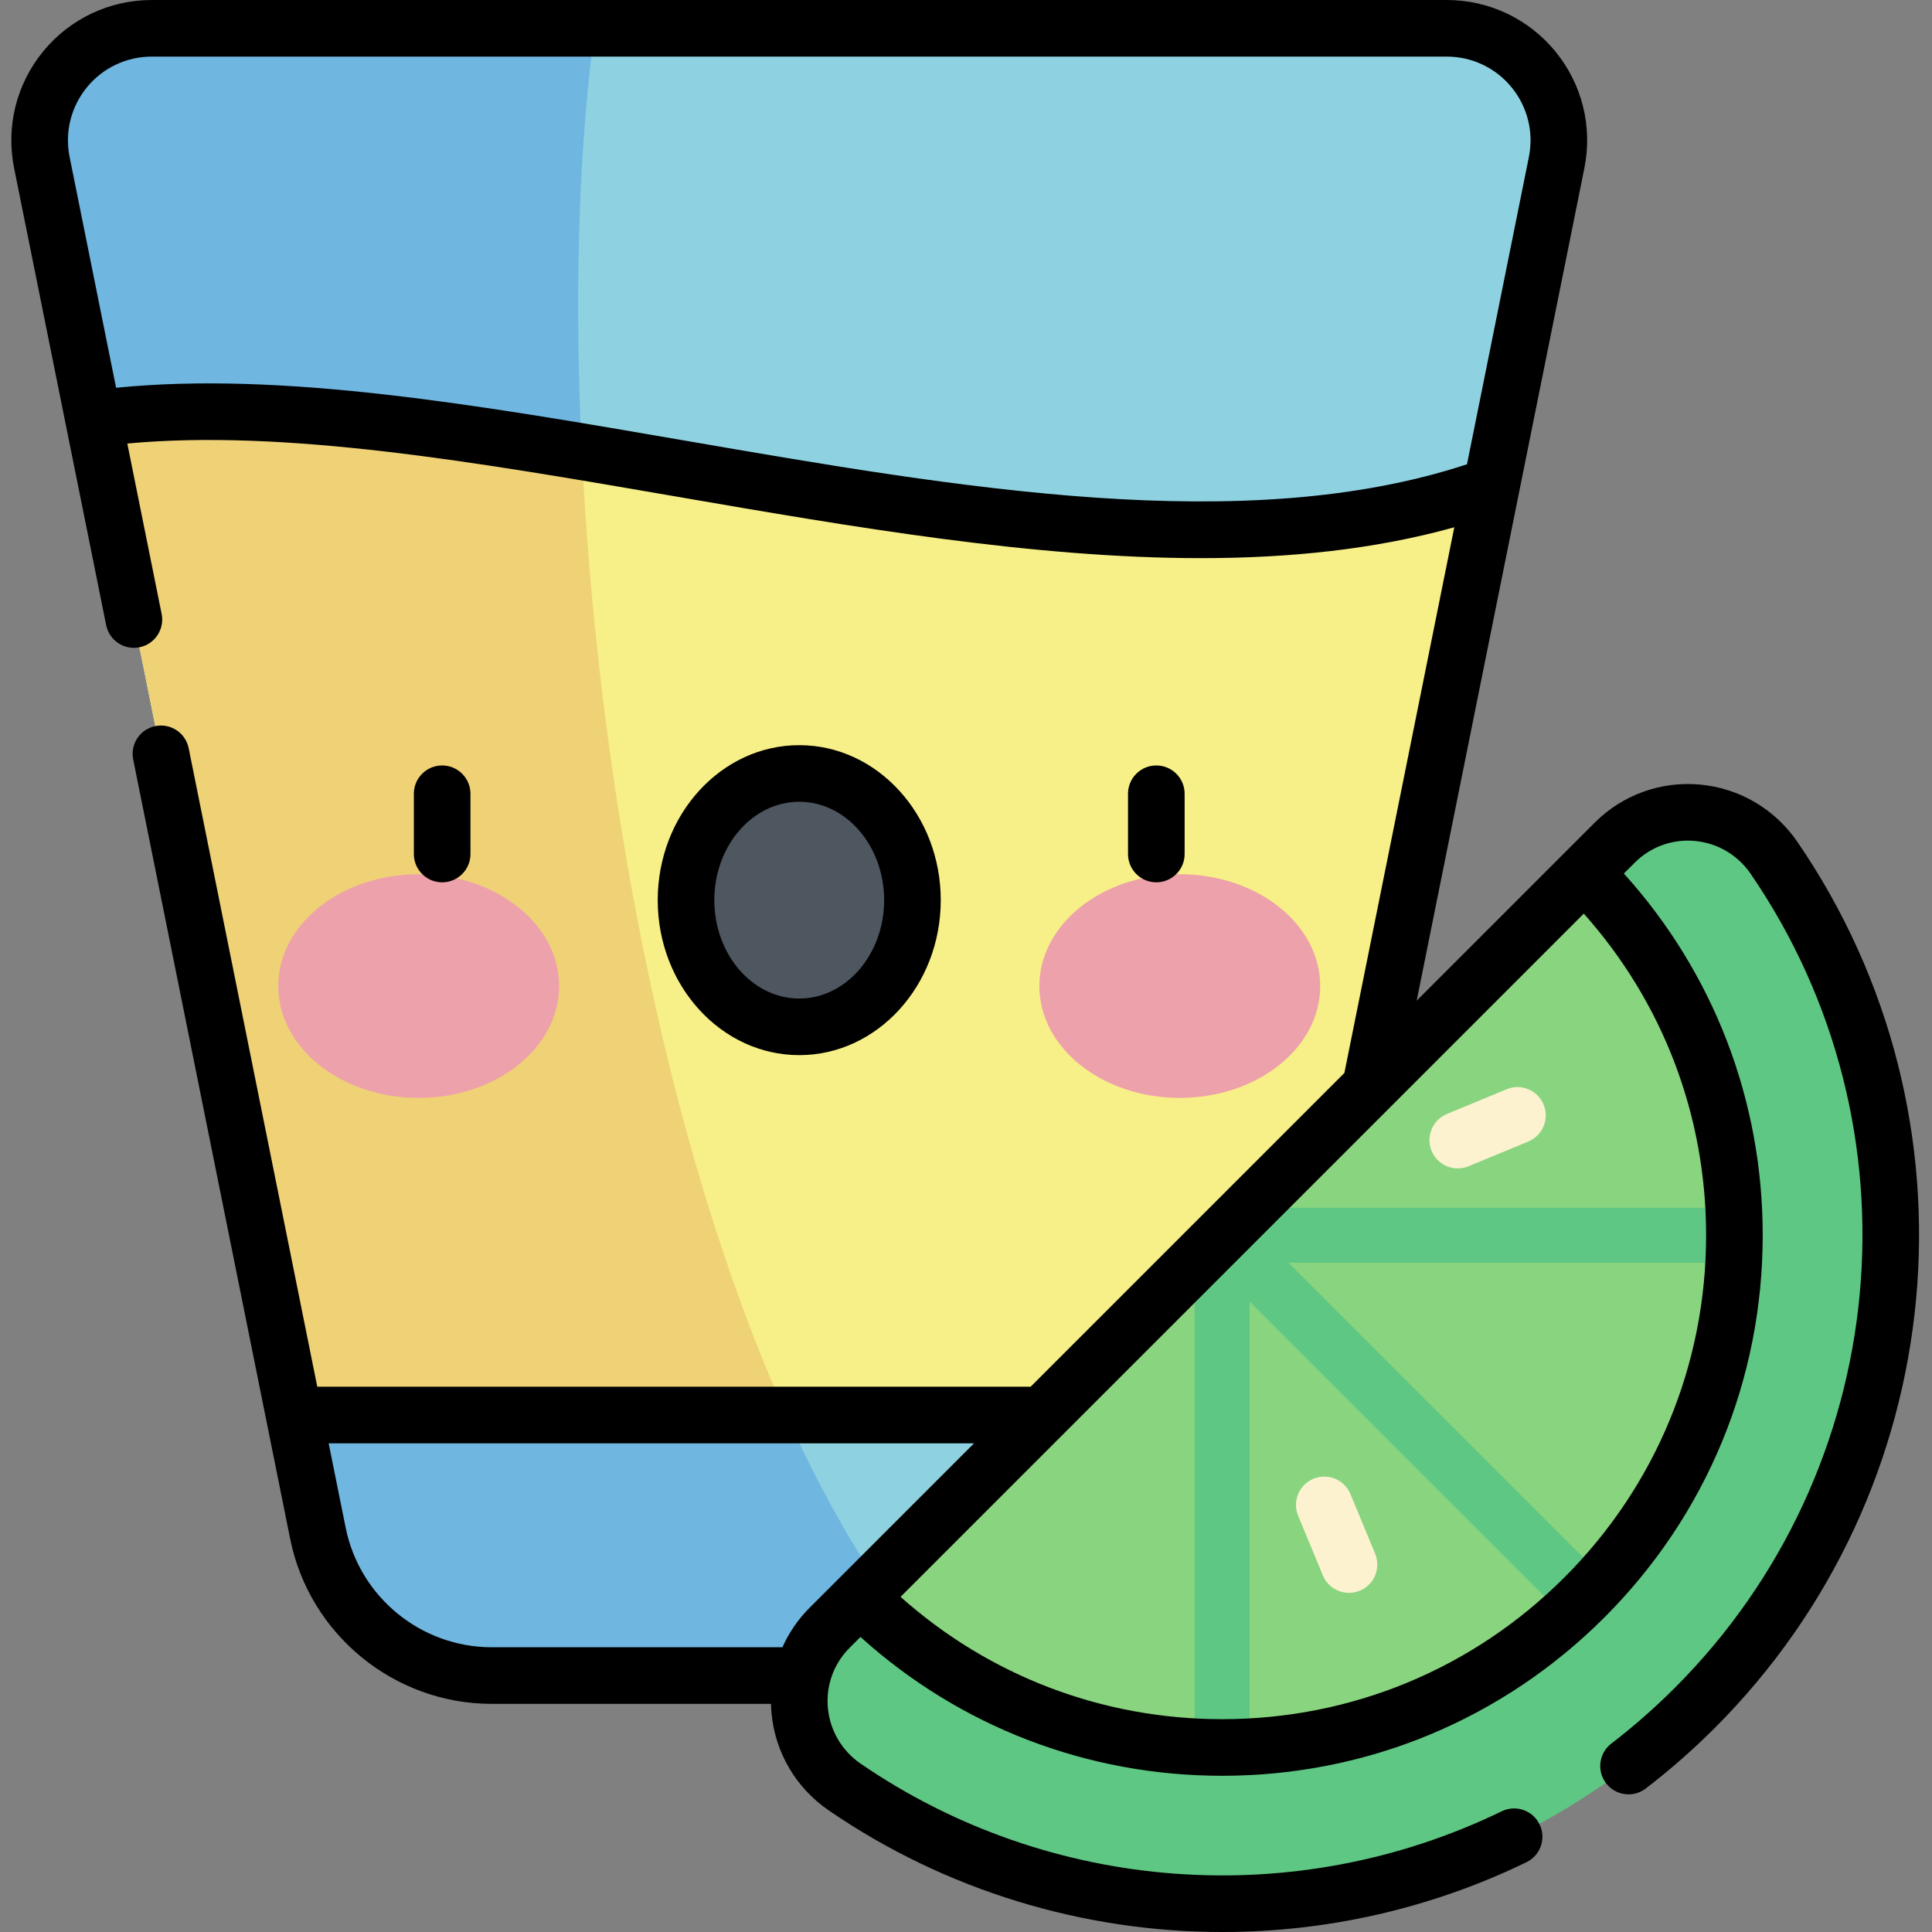 <svg height="512pt" viewBox="-3 0 512 512" width="512pt" xmlns="http://www.w3.org/2000/svg"><rect x="-3" y="0" width="512" height="512" fill="#808080" stroke="none"/><path d="m290.32 444.039h-163.027c-22.363 0-41.625-15.766-46.039-37.688l-73.164-363.281c-3.703-18.391 10.359-35.57 29.125-35.57h343.184c18.762 0 32.828 17.18 29.125 35.57l-73.164 363.281c-4.418 21.922-23.676 37.688-46.039 37.688zm0 0" fill="#8ed2e2"/><path d="m37.215 7.5c-18.762 0-32.828 17.18-29.121 35.57l73.16 363.281c4.414 21.922 23.676 37.688 46.039 37.688h121.457c-83.336-90.633-110.207-319.695-94.074-436.539zm0 0" fill="#6fb6e1"/><path d="m342.672 374.996 49.594-246.242c-106.984 38.441-267.066-31.859-370.492-17.742l53.168 263.984zm0 0" fill="#f7ef87"/><path d="m74.941 374.996h130.461c-32.734-72.648-50.129-170.469-54.227-255.289-47.086-7.852-91.957-13.805-129.402-8.695zm0 0" fill="#efd176"/><path d="m424.926 223.305c12.199-12.199 32.43-10.227 42.188 4 47.309 68.984 40.32 164.012-20.969 225.301-61.293 61.289-156.316 68.281-225.305 20.969-14.227-9.758-16.195-29.988-3.996-42.188zm0 0" fill="#5ec783"/><path d="m416.875 231.352c53.016 53.016 53.016 138.969 0 191.984-53.012 53.016-138.969 53.016-191.984 0zm0 0" fill="#89d47f"/><path d="m313.605 334.625v128.273c4.848.258 9.711.258 14.559 0v-117.977l83.426 83.426c1.797-1.613 3.559-3.281 5.285-5.008 1.727-1.73 3.395-3.492 5.012-5.289l-83.426-83.426h117.977c.258-4.848.258-9.711 0-14.559h-128.273zm0 0" fill="#5ec783"/><path d="m145.168 261.316c0-16.367-16.66-29.633-37.211-29.633-20.555 0-37.215 13.266-37.215 29.633 0 16.367 16.66 29.637 37.215 29.637 20.551 0 37.211-13.27 37.211-29.637zm0 0" fill="#eda1ab"/><path d="m346.871 261.316c0-16.367-16.66-29.633-37.215-29.633-20.551 0-37.211 13.266-37.211 29.633 0 16.367 16.66 29.637 37.211 29.637 20.555 0 37.215-13.27 37.215-29.637zm0 0" fill="#eda1ab"/><path d="m238.809 238.547c0-18.539-13.434-33.57-30-33.57-16.57 0-30.004 15.031-30.004 33.57 0 18.543 13.434 33.574 30.004 33.574 16.566 0 30-15.031 30-33.574zm0 0" fill="#4e5660"/><path d="m354.504 422.125c-2.945 0-5.734-1.742-6.934-4.629l-6.551-15.816c-1.582-3.824.234-8.211 4.059-9.797 3.828-1.586 8.215.23 9.801 4.059l6.551 15.812c1.582 3.828-.234 8.215-4.059 9.801-.938.387-1.914.57-2.867.57zm0 0" fill="#fcf2d0"/><path d="m383.332 309.641c-2.945 0-5.738-1.742-6.934-4.633-1.586-3.824.23-8.215 4.059-9.797l15.812-6.551c3.832-1.586 8.215.23 9.801 4.059 1.586 3.824-.234 8.211-4.059 9.797l-15.812 6.551c-.941.391-1.91.574-2.867.574zm0 0" fill="#fcf2d0"/><path d="m310.938 226.324v-15.973c0-4.141-3.359-7.496-7.5-7.496s-7.5 3.355-7.5 7.496v15.973c0 4.145 3.359 7.5 7.5 7.5s7.5-3.355 7.5-7.5zm-64.629 12.223c0-22.645-16.824-41.07-37.5-41.07-20.68 0-37.504 18.426-37.504 41.07 0 22.648 16.824 41.074 37.504 41.074 20.676 0 37.5-18.426 37.5-41.074zm-60.004 0c0-14.375 10.094-26.07 22.504-26.07 12.406 0 22.5 11.695 22.5 26.07 0 14.379-10.094 26.074-22.5 26.074-12.41 0-22.504-11.695-22.504-26.074zm286.992-15.484c-5.938-8.66-15.328-14.18-25.762-15.145-10.367-.953-20.547 2.715-27.914 10.082l-47.184 47.184 44.438-220.633c2.211-10.977-.59-22.246-7.688-30.914-7.094-8.664-17.586-13.637-28.789-13.637h-343.184c-11.199 0-21.695 4.973-28.789 13.637-7.098 8.668-9.898 19.938-7.688 30.918l24.395 121.109c.816 4.059 4.77 6.688 8.832 5.871 4.059-.816 6.688-4.773 5.871-8.832l-9.098-45.164c41.695-3.863 92.086 4.832 145.254 14.012 46.883 8.098 94.746 16.359 139.273 16.359 23.523 0 46.109-2.32 67.137-8.176l-29.125 144.609-83.152 83.152h-189.043l-34.078-169.203c-.82-4.062-4.77-6.691-8.832-5.871-4.062.816-6.691 4.773-5.875 8.832l35.293 175.223c.004.02.008.039.012.059l6.301 31.297c5.102 25.324 27.555 43.707 53.391 43.707h74.031c.02.816.059 1.637.133 2.457.965 10.434 6.484 19.824 15.145 25.762 31.156 21.367 67.648 32.242 104.32 32.242 27.492 0 55.09-6.113 80.609-18.5 3.727-1.809 5.281-6.297 3.473-10.023-1.809-3.727-6.297-5.277-10.023-3.473-54.715 26.566-119.816 21.73-169.895-12.613-4.973-3.41-8.141-8.797-8.691-14.773-.547-5.918 1.551-11.723 5.754-15.926l2.883-2.883c26.348 23.777 60.098 36.793 95.852 36.793 38.266 0 74.238-14.902 101.297-41.961 27.059-27.055 41.957-63.031 41.957-101.293 0-35.758-13.012-69.508-36.793-95.855l2.883-2.883c4.207-4.203 10.008-6.301 15.93-5.754 5.98.551 11.363 3.719 14.773 8.691 46.121 67.254 37.676 157.992-20.09 215.754-5.281 5.285-10.945 10.254-16.828 14.77-3.285 2.523-3.906 7.23-1.383 10.516 2.523 3.289 7.23 3.906 10.516 1.383 6.402-4.91 12.559-10.316 18.305-16.059 62.867-62.871 72.055-161.637 21.848-234.848zm-294.754-106.293c-54.828-9.465-106.766-18.426-150.777-14.004l-12.32-61.176c-1.32-6.551.352-13.277 4.586-18.453 4.234-5.172 10.496-8.137 17.184-8.137h343.184c6.688 0 12.949 2.965 17.184 8.141 4.234 5.172 5.906 11.898 4.586 18.453l-16.402 81.441c-58.742 19.355-134.191 6.344-207.223-6.266zm41.051 301.262c-.004 0-.004 0-.004.004-.004 0-.004 0-.004.004l-8.047 8.043c-3.059 3.062-5.473 6.613-7.191 10.457h-77.055c-18.719 0-34.988-13.316-38.684-31.668l-4.508-22.375h171.023zm229.543-90.684c0 34.258-13.34 66.465-37.562 90.688-24.227 24.223-56.434 37.562-90.691 37.562-31.742 0-61.723-11.461-85.227-32.418l181.062-181.062c20.957 23.504 32.418 53.484 32.418 85.23zm-327.461-101.023v-15.973c0-4.141-3.359-7.496-7.5-7.496s-7.5 3.355-7.5 7.496v15.973c0 4.145 3.359 7.5 7.5 7.5s7.5-3.355 7.5-7.5zm0 0"/></svg>